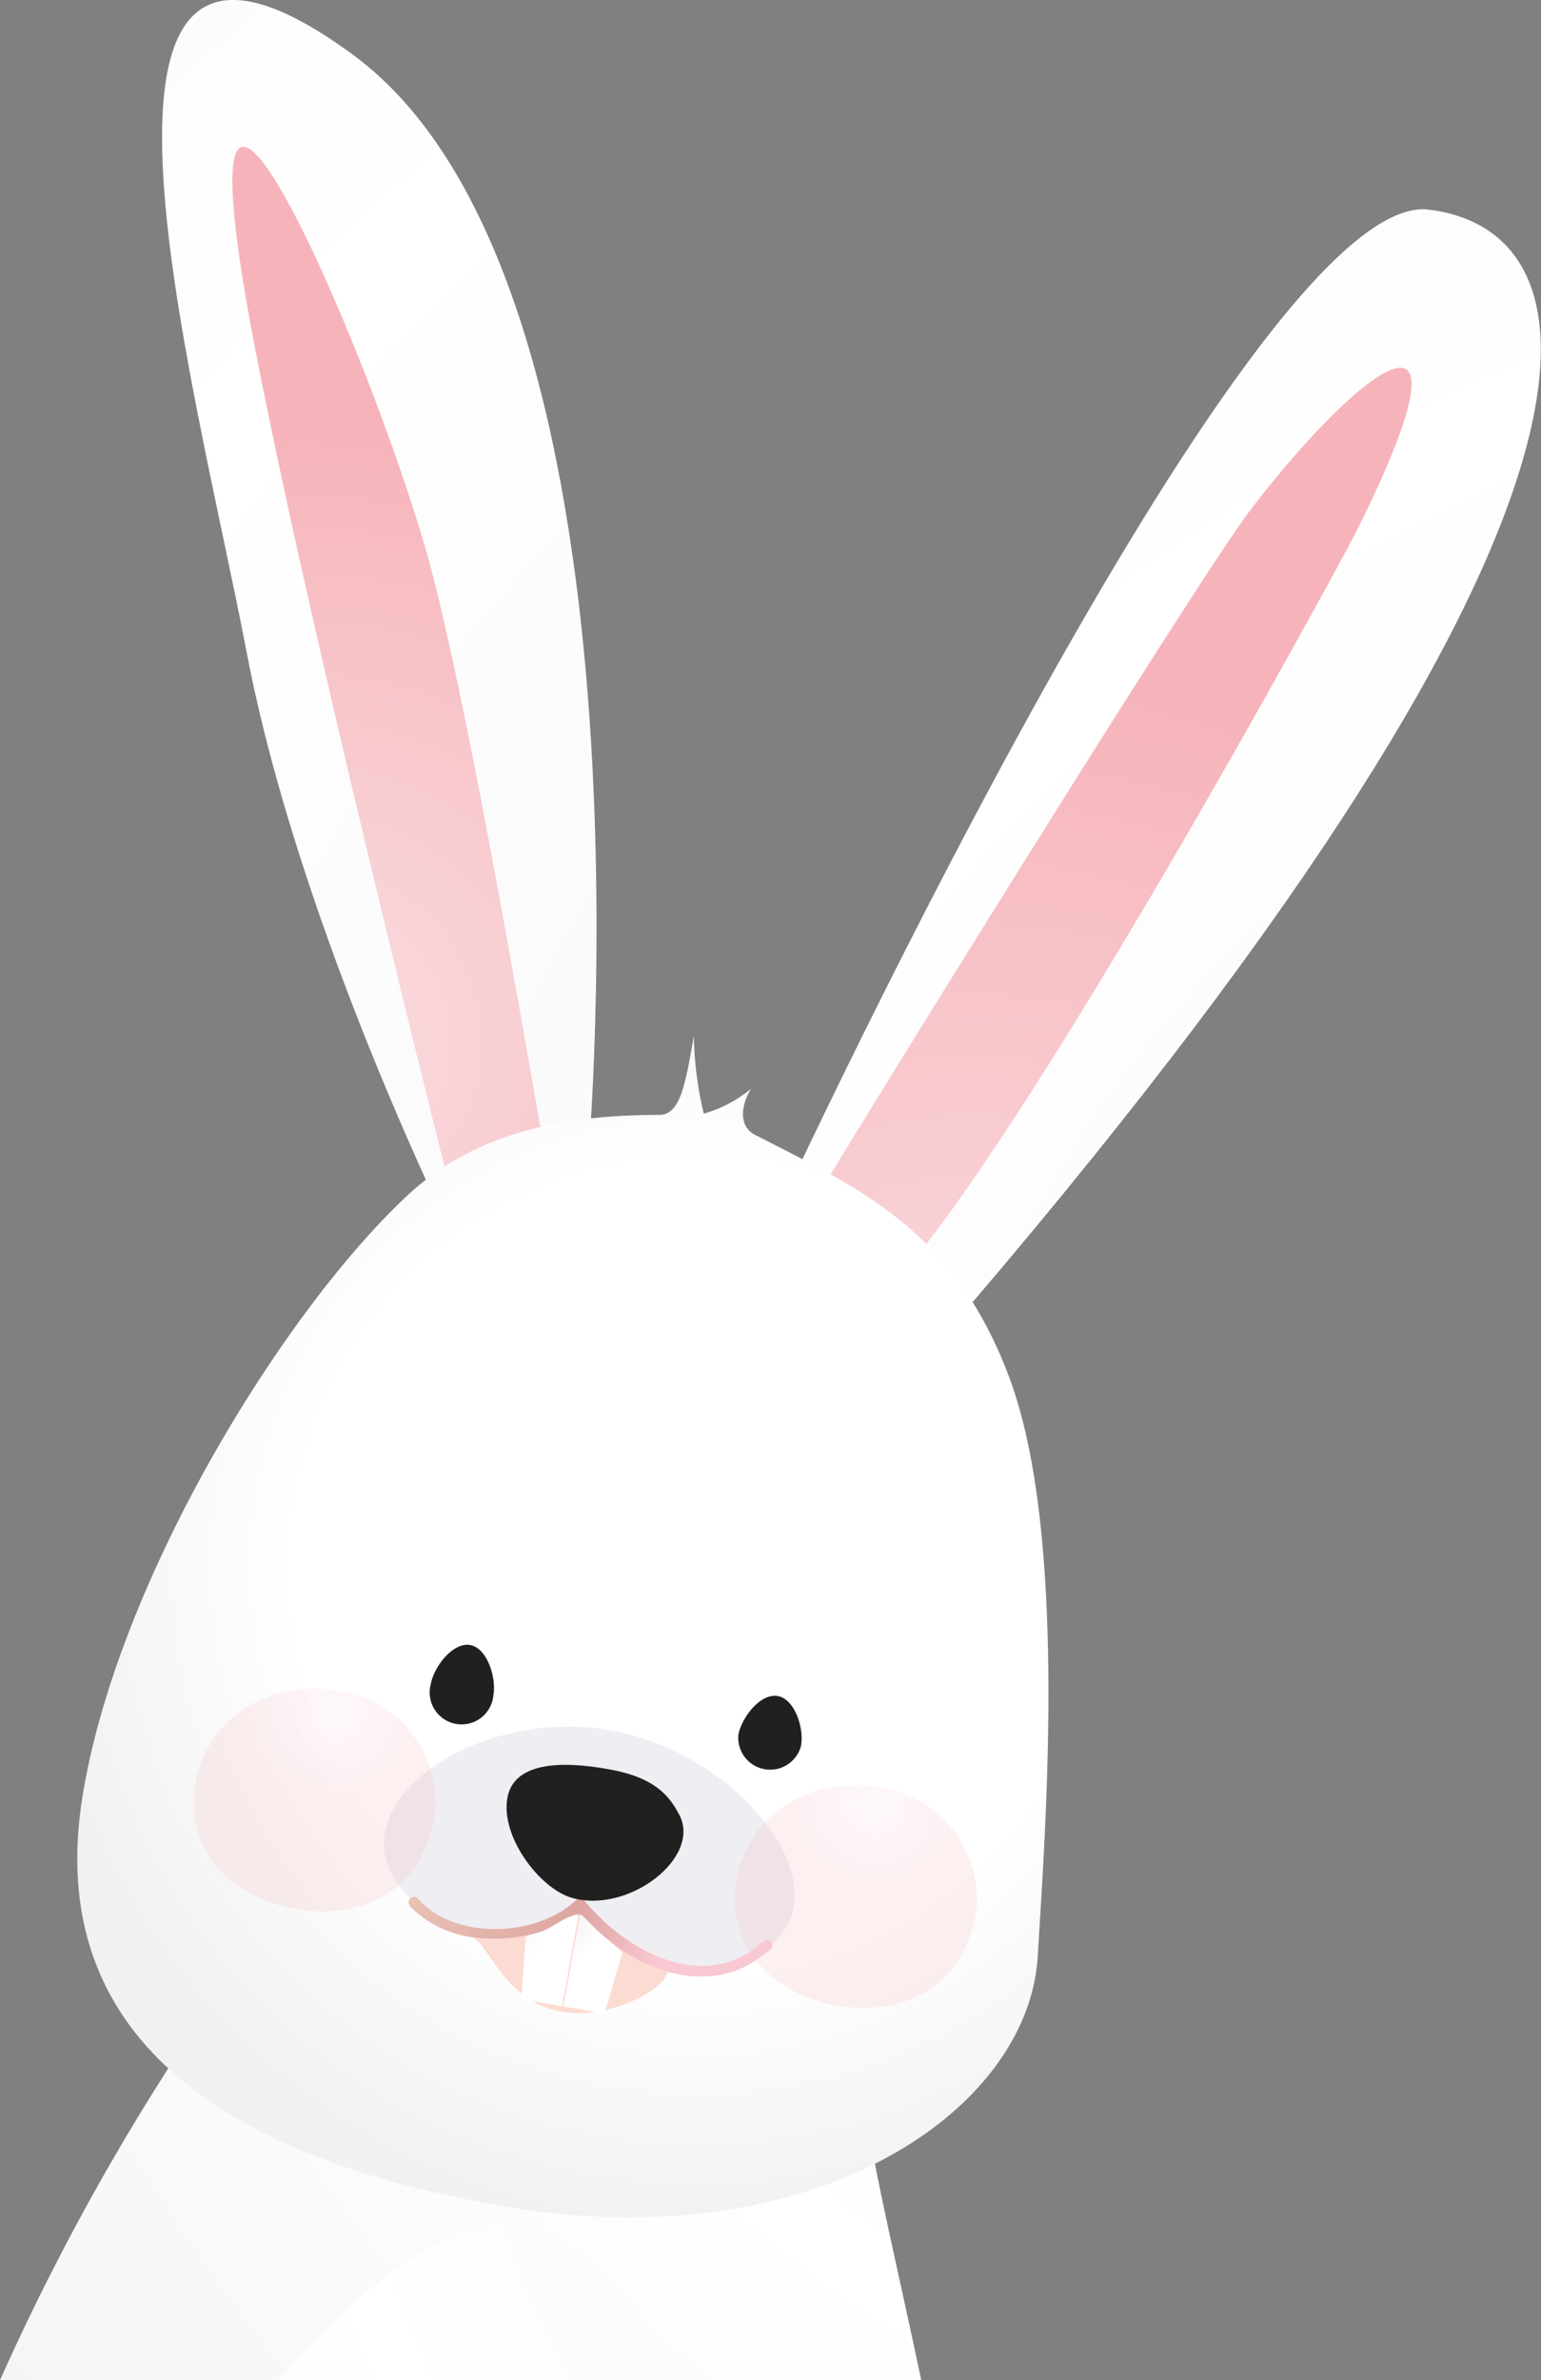 <svg xmlns="http://www.w3.org/2000/svg" xmlns:xlink="http://www.w3.org/1999/xlink" viewBox="0 0 172.41 266.15"><rect x="0" y="0" width="172.41" height="266.15" fill="#808080" stroke="none"/><defs><style>.cls-1{fill:url(#radial-gradient);}.cls-2{fill:url(#radial-gradient-2);}.cls-3{fill:url(#radial-gradient-3);}.cls-4{fill:url(#radial-gradient-4);}.cls-5{fill:url(#radial-gradient-5);}.cls-6{fill:url(#radial-gradient-6);}.cls-7{fill:url(#radial-gradient-7);}.cls-8{fill:url(#radial-gradient-8);}.cls-9{fill:#efeef3;}.cls-10{fill:url(#radial-gradient-9);}.cls-11,.cls-12{opacity:0.2;}.cls-11{fill:url(#radial-gradient-10);}.cls-12{fill:url(#radial-gradient-11);}.cls-13{fill:url(#radial-gradient-12);}.cls-14{fill:url(#radial-gradient-13);}.cls-15{fill:url(#radial-gradient-14);}.cls-16{fill:url(#radial-gradient-15);}.cls-17{fill:url(#radial-gradient-16);}.cls-18{fill:url(#radial-gradient-17);}</style><radialGradient id="radial-gradient" cx="1642.13" cy="920.89" r="298" gradientTransform="matrix(1.25, 0.22, -0.19, 1.05, -1612.09, -1128.61)" gradientUnits="userSpaceOnUse"><stop offset="0" stop-color="#f1f1f1"/><stop offset="0.53" stop-color="#fff"/><stop offset="1" stop-color="#f1f1f1"/></radialGradient><radialGradient id="radial-gradient-2" cx="977.19" cy="1210.28" r="370.87" gradientTransform="matrix(0.98, 0.17, -0.17, 0.98, -574.4, -1180.25)" xlink:href="#radial-gradient"/><radialGradient id="radial-gradient-3" cx="825.63" cy="1179.99" r="88.96" gradientTransform="matrix(0.98, 0.17, -0.17, 0.98, -574.4, -1180.25)" gradientUnits="userSpaceOnUse"><stop offset="0.1" stop-color="#f9d8dc"/><stop offset="0.77" stop-color="#f6b4ba"/></radialGradient><radialGradient id="radial-gradient-4" cx="907.96" cy="1215.61" r="117.13" xlink:href="#radial-gradient-3"/><radialGradient id="radial-gradient-5" cx="964.69" cy="1189.86" r="239.75" gradientTransform="matrix(0.98, 0.17, -0.17, 0.98, -574.4, -1180.25)" xlink:href="#radial-gradient"/><radialGradient id="radial-gradient-6" cx="940.76" cy="1272.24" r="173.84" gradientTransform="matrix(0.98, 0.17, -0.17, 0.98, -574.4, -1180.25)" gradientUnits="userSpaceOnUse"><stop offset="0" stop-color="#f1f1f1"/><stop offset="0.55" stop-color="#fff"/><stop offset="1" stop-color="#f1f1f1"/></radialGradient><radialGradient id="radial-gradient-7" cx="839.22" cy="1368.44" r="50.4" gradientTransform="matrix(0.98, 0.17, -0.17, 0.98, -574.4, -1180.25)" gradientUnits="userSpaceOnUse"><stop offset="0" stop-color="#d1d2d3"/><stop offset="0.63" stop-color="#f6f7f7"/></radialGradient><radialGradient id="radial-gradient-8" cx="879.36" cy="1230.55" r="79.57" gradientTransform="matrix(0.98, 0.17, -0.17, 0.98, -574.4, -1180.25)" gradientUnits="userSpaceOnUse"><stop offset="0.57" stop-color="#fff"/><stop offset="0.94" stop-color="#f1f1f1"/></radialGradient><radialGradient id="radial-gradient-9" cx="2810.01" cy="1266.15" r="5.86" gradientTransform="matrix(1.79, 0.32, -0.17, 0.98, -4748.95, -1921.73)" gradientUnits="userSpaceOnUse"><stop offset="0.01" stop-color="#fcdbd2"/><stop offset="1" stop-color="#fcdbd2"/></radialGradient><radialGradient id="radial-gradient-10" cx="903.38" cy="1253.55" r="12.98" xlink:href="#radial-gradient-3"/><radialGradient id="radial-gradient-11" cx="841.87" cy="1253.55" r="12.98" xlink:href="#radial-gradient-3"/><radialGradient id="radial-gradient-12" cx="861.5" cy="1271.13" r="13.46" gradientTransform="matrix(0.98, 0.17, -0.17, 0.98, -574.4, -1180.25)" gradientUnits="userSpaceOnUse"><stop offset="0" stop-color="#e6e5e5"/><stop offset="0.66" stop-color="#fff"/><stop offset="0.77" stop-color="#fff"/><stop offset="1" stop-color="#fff"/></radialGradient><radialGradient id="radial-gradient-13" cx="867.98" cy="1270.02" r="12.97" xlink:href="#radial-gradient-12"/><radialGradient id="radial-gradient-14" cx="889.99" cy="1239.85" r="3.27" gradientTransform="matrix(0.98, 0.17, -0.17, 0.98, -574.4, -1180.25)" gradientUnits="userSpaceOnUse"><stop offset="0.02" stop-color="#434243"/><stop offset="0.41" stop-color="#312f30"/><stop offset="0.77" stop-color="#221f1f"/></radialGradient><radialGradient id="radial-gradient-15" cx="857.2" cy="1240.5" r="3.78" gradientTransform="matrix(0.98, 0.17, -0.17, 0.98, -574.4, -1180.25)" gradientUnits="userSpaceOnUse"><stop offset="0.02" stop-color="#434243"/><stop offset="0.77" stop-color="#221f1f"/></radialGradient><radialGradient id="radial-gradient-16" cx="842.2" cy="1266.15" r="41.23" gradientTransform="matrix(0.98, 0.17, -0.17, 0.98, -574.4, -1180.25)" gradientUnits="userSpaceOnUse"><stop offset="0.21" stop-color="#eacbbb"/><stop offset="0.75" stop-color="#dea5a1"/><stop offset="1" stop-color="#f9c8d2"/></radialGradient><radialGradient id="radial-gradient-17" cx="869.04" cy="1249.02" r="3.78" gradientTransform="matrix(0.98, 0.17, -0.17, 0.98, -574.4, -1180.25)" gradientUnits="userSpaceOnUse"><stop offset="0.21" stop-color="#434243"/><stop offset="0.77" stop-color="#221f1f"/></radialGradient></defs><g id="Calque_2" data-name="Calque 2"><g id="Calque_1-2" data-name="Calque 1"><path class="cls-1" d="M85.83,138s53.81-117,74-114.56S184.68,57.88,105,150.06Z"/><path class="cls-2" d="M65.76,130.27S74.55,31.88,39.5,6.13,21.7,42.09,27.61,73s23.12,65.46,23.12,65.46Z"/><path class="cls-3" d="M61.79,133.09c-.59-1.64-7.8-46.59-13.17-68-5.77-23-30.45-80-20.13-26.37,7,36.15,24,102.64,24,102.64C53.18,142.94,62.07,133.85,61.79,133.09Z"/><path class="cls-4" d="M151.67,59.59c14.54-29.05.86-19-11.66-2.72-6.29,8.19-48,75.71-48.74,77.21-1.82,3.76-1.65,19.63,7.26,10.94C113.15,130.76,150.06,62.8,151.67,59.59Z"/><path class="cls-5" d="M103.07,266.15c-2.72-12.93-5.53-24.45-6.52-32.07-1.47-11.37-69.4-23.49-71.4-12.21A265.15,265.15,0,0,0,0,266.15Z"/><path class="cls-6" d="M76,266.15c-3.58-6.71-9.9-16.22-17.46-17.31-12-1.74-27.06,17.09-27.16,17.08l-.21.23Z"/><path class="cls-7" d="M30.33,266.15c-.14-.79-.29-1.59-.47-2.39.42.23-20.93-7.32-21-7A73.23,73.23,0,0,0,8,266.15Z"/><path class="cls-8" d="M116.1,218.78c.85-14.08,3.41-47.3-3.23-64.89-6.17-16.35-16.6-20.95-28.41-27-1.71-.88-1.69-3.07-.44-5.14a14.48,14.48,0,0,1-5.28,2.78,39.47,39.47,0,0,1-1.11-8.69c-1,5.78-1.58,8.83-3.9,8.83-10.22,0-20.4,1.78-28.14,9-13.94,13-32.44,43.06-36.35,67.15s11.55,39.58,46.52,45.79S115.05,236.22,116.1,218.78Z"/><path class="cls-9" d="M43.08,204.89c1.29-7.26,13.36-13.52,25.28-11.4S90.08,206,88.79,213.25s-13.18,8.65-25.11,6.53S41.79,212.15,43.08,204.89Z"/><path class="cls-10" d="M53,216.72c-.11-.07,2.77-.3,5.66-1a56.47,56.47,0,0,0,6.22-1.92s8.57,5.67,9.48,6.25c1.8,1.13-5.48,6.27-12.08,4.78C56.68,223.58,54.82,217.88,53,216.72Z"/><path class="cls-11" d="M82.47,210c1.22-6.86,8.09-11.54,15.93-10.15a12.61,12.61,0,0,1,10.8,14c-1.62,9.11-9,11.58-15.61,10.4S81,218.15,82.47,210Z"/><path class="cls-12" d="M21.91,199.21c1.22-6.86,8.09-11.54,15.93-10.15a12.61,12.61,0,0,1,10.8,14c-1.62,9.11-9,11.58-15.61,10.4S20.45,207.39,21.91,199.21Z"/><path class="cls-13" d="M64.73,214c-.35,2-1.84,10.36-1.84,10.36l-4.58-.81.52-7S65,213.61,64.73,214Z"/><path class="cls-14" d="M64.9,214c-.36,2-1.85,10.36-1.85,10.36l4.58.81,2-6.78S64.8,213.58,64.9,214Z"/><path class="cls-15" d="M89.61,195.26a3.57,3.57,0,0,1-7-1.25c.34-1.94,2.47-4.7,4.4-4.36S90,193.32,89.61,195.26Z"/><path class="cls-16" d="M55.2,189.56a3.57,3.57,0,1,1-7-1.25c.35-1.94,2.47-4.7,4.4-4.36S55.55,187.62,55.2,189.56Z"/><path class="cls-17" d="M86.19,217.06c-.34-.21-.5-.24-.91.12-6.16,5.58-14.71,1.54-19.88-4.62a.62.62,0,0,0-1-.05c-4.34,4.11-13.6,4.5-17.68-.24a.62.62,0,0,0-.81,0c-.44.44,0,.95,0,.95a12.15,12.15,0,0,0,8,3.5,17.71,17.71,0,0,0,6.43-.66c1.47-.39,4.07-2.76,5-1.71,5.51,6.12,14.12,9.21,20.29,4.07C86,218.2,86.83,217.65,86.19,217.06Z"/><path class="cls-18" d="M64,212.22c-3.58-1-8.07-6.87-7.22-11.24.88-4.63,7.94-3.76,11.45-3.12,5.09.92,6.67,3,7.73,5C78.6,207.62,70.37,214.05,64,212.22Z"/></g></g></svg>